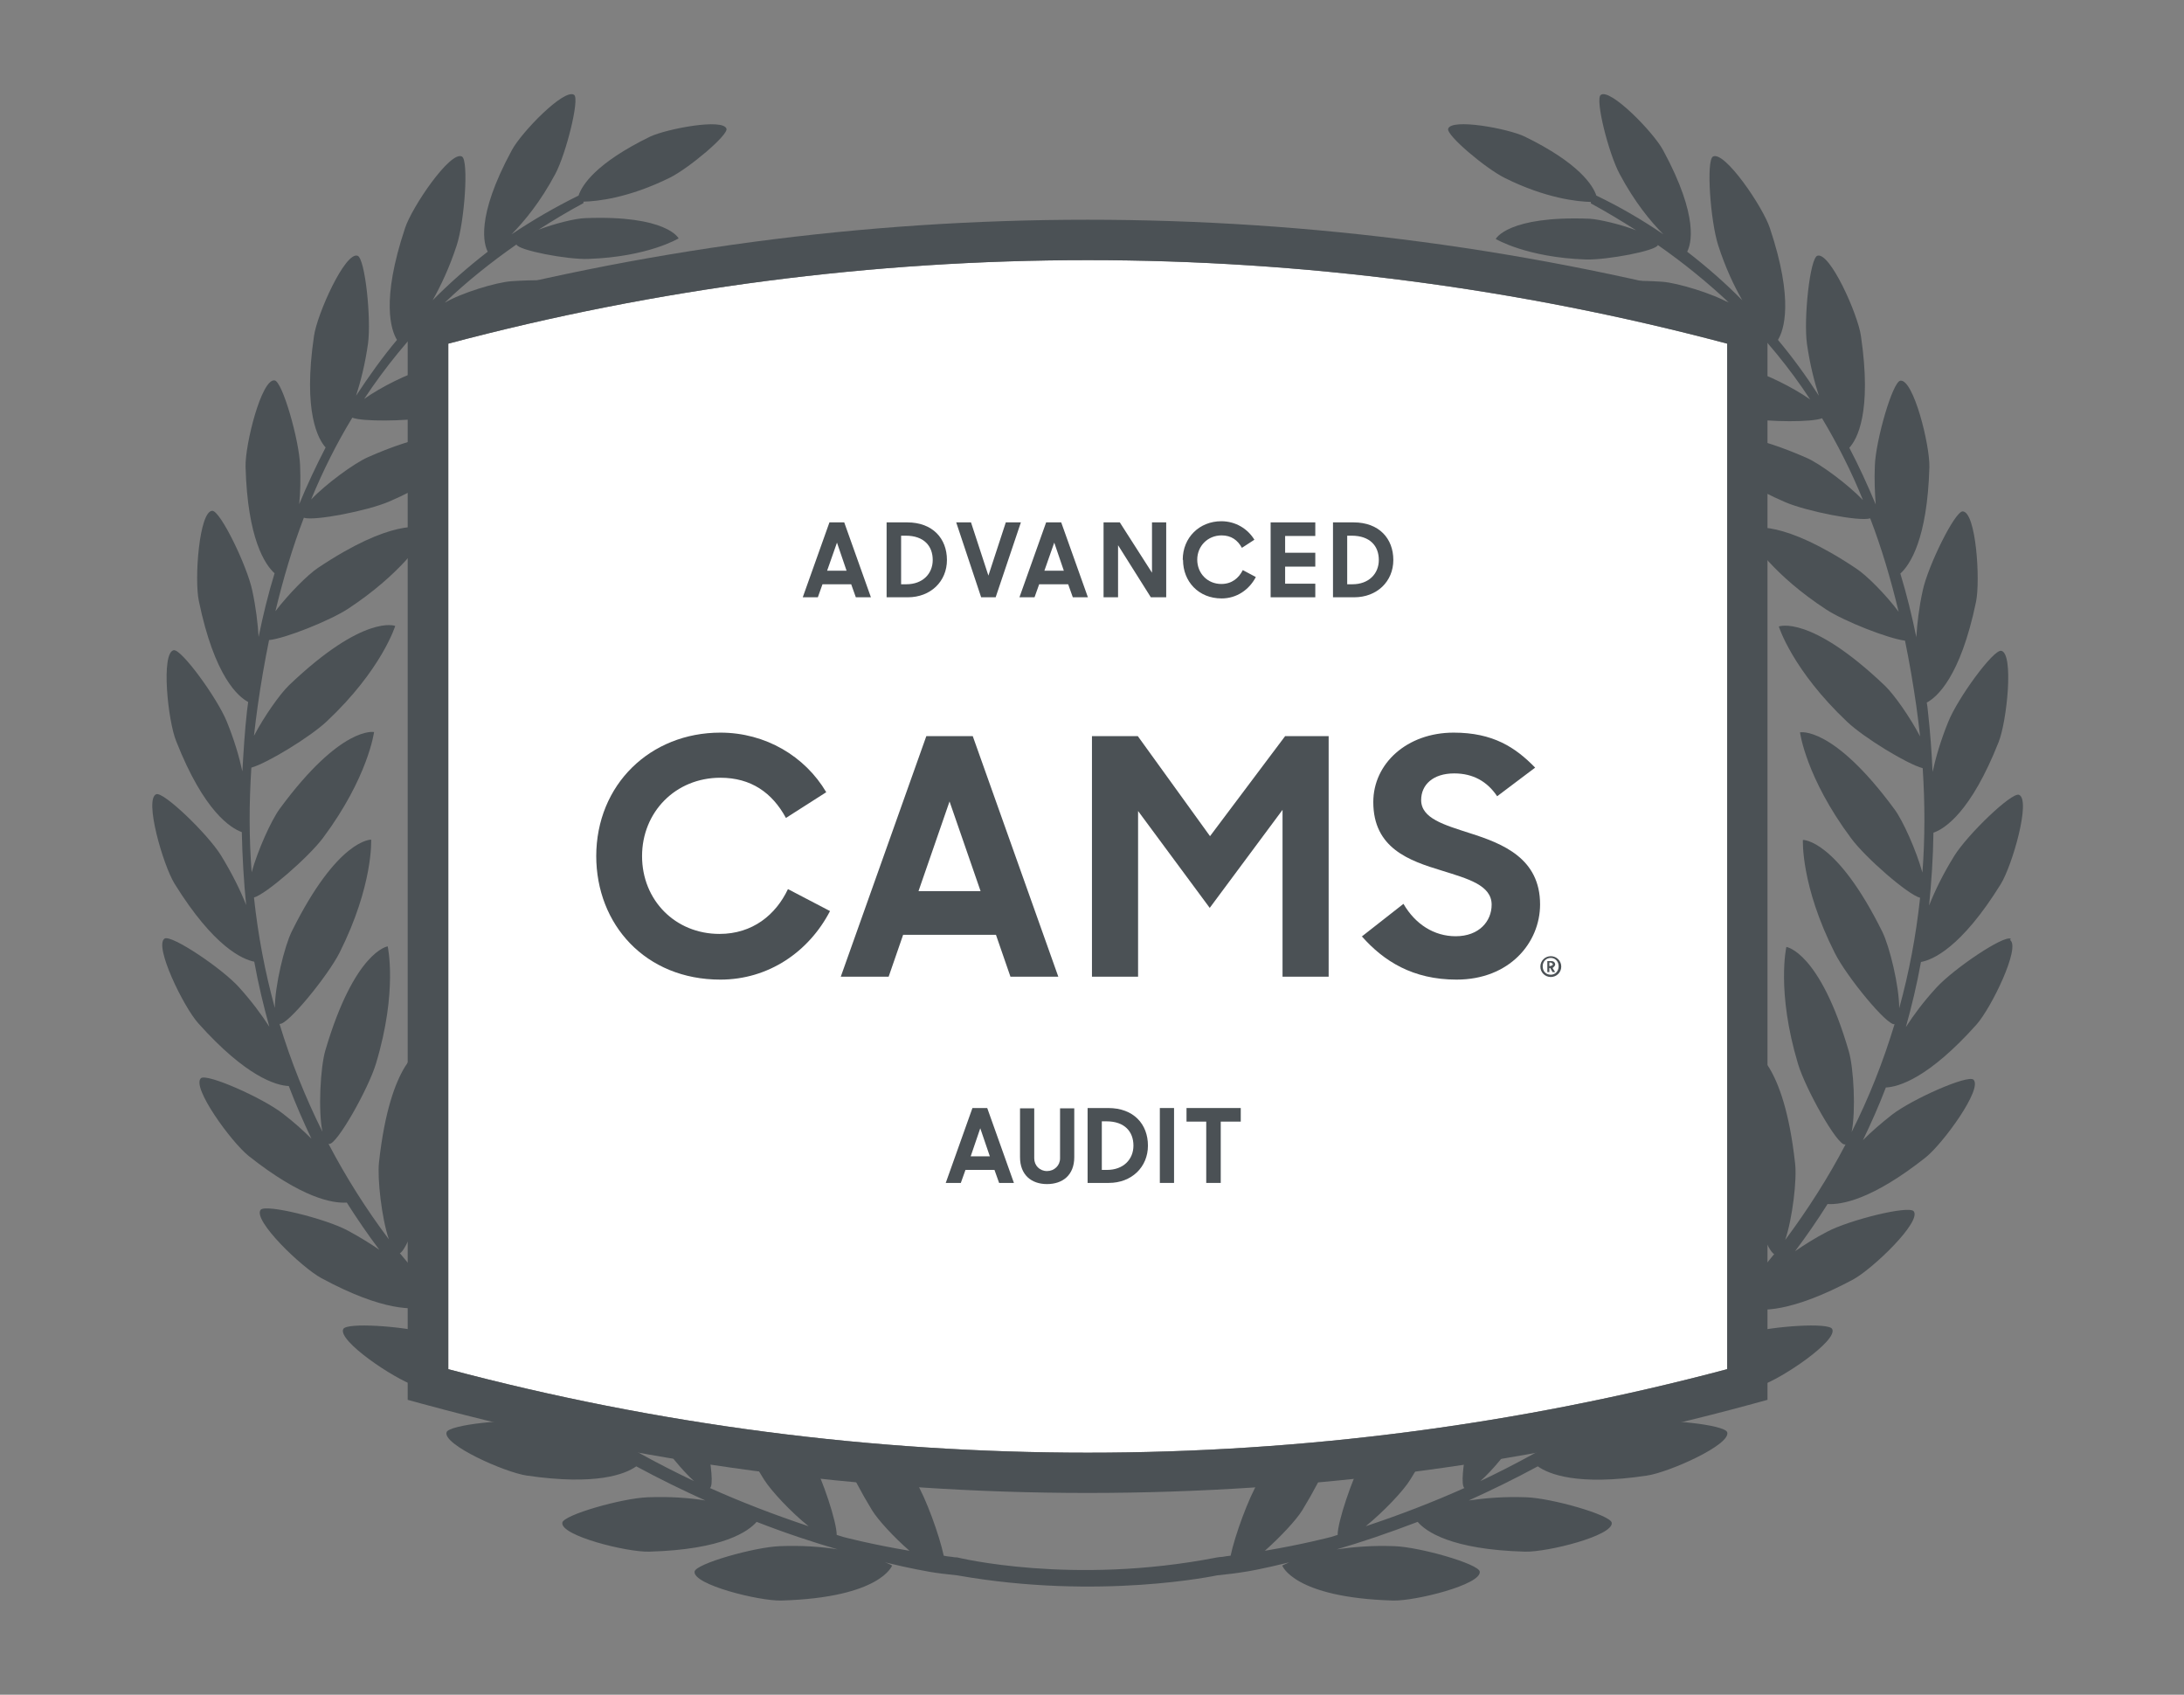<svg width="232" height="180" viewBox="0 0 232 180" fill="none" xmlns="http://www.w3.org/2000/svg">
<rect x="0" y="0" width="232" height="180" fill="#808080" stroke="none"/>
<path d="M47.623 145.424C92.085 157.251 139.012 157.251 183.474 145.424V36.5C138.981 24.674 92.085 24.674 47.623 36.5V145.424Z" fill="white"/>
<path d="M213.61 99.717C212.901 99.256 207.509 102.912 205.691 104.908C204.335 106.383 203.288 107.796 202.456 109.086C203.072 106.874 203.627 104.57 204.058 102.174C205.291 101.959 208.341 100.669 212.531 93.912C213.764 91.915 215.767 84.942 214.473 84.42C213.702 84.113 209.019 88.628 207.601 90.901C206.4 92.836 205.537 94.618 204.921 96.184C205.167 93.696 205.352 91.116 205.383 88.444C206.554 88.044 209.358 86.293 212.316 78.799C213.178 76.618 213.949 69.43 212.593 69.123C211.761 68.938 207.94 74.191 206.954 76.679C206.153 78.645 205.629 80.457 205.291 81.993C205.198 79.904 205.044 77.754 204.798 75.573C204.767 75.266 204.736 74.928 204.674 74.621C205.722 74.068 208.248 71.948 209.912 63.901C210.375 61.597 209.912 54.378 208.495 54.317C207.663 54.286 204.798 60.122 204.243 62.733C203.842 64.576 203.657 66.204 203.565 67.679C203.103 65.406 202.548 63.163 201.87 60.921C202.887 59.999 204.736 57.266 204.952 49.617C205.013 47.252 203.257 40.248 201.87 40.432C201.038 40.555 199.251 46.791 199.159 49.463C199.097 50.968 199.159 52.351 199.251 53.579C198.389 51.521 197.464 49.494 196.447 47.559C197.249 46.699 198.882 43.842 197.68 35.671C197.341 33.337 194.383 26.732 193.058 27.162C192.257 27.408 191.579 33.89 191.949 36.531C192.257 38.681 192.719 40.494 193.212 42.03C191.887 39.972 190.439 37.975 188.868 36.101C189.484 35.087 190.593 31.954 188.005 24.214C187.265 21.971 183.198 15.981 181.966 16.626C181.226 17.026 181.688 23.476 182.52 26.057C183.291 28.453 184.215 30.388 185.078 31.893C183.26 30.05 181.288 28.33 179.223 26.732C179.593 26.026 180.579 23.169 176.666 15.951C175.649 14.046 171.027 9.316 170.041 10.084C169.425 10.544 170.873 16.288 172.044 18.469C173.646 21.48 175.372 23.569 176.697 24.889C174.448 23.354 172.075 21.971 169.579 20.773C169.209 19.698 167.761 17.333 161.969 14.507C160.181 13.647 154.173 12.541 153.834 13.678C153.619 14.353 157.809 17.886 159.843 18.899C164.218 21.08 167.607 21.418 168.994 21.449V21.603C170.688 22.524 172.26 23.476 173.8 24.459C172.106 23.814 169.887 23.292 168.84 23.231C160.151 22.893 158.887 25.381 158.887 25.381C158.887 25.381 162.153 27.347 168.47 27.562C170.688 27.623 175.957 26.64 176.111 26.026C178.884 27.961 181.442 30.05 183.753 32.231C181.997 31.186 178.207 30.05 176.604 29.927C172.013 29.62 169.271 30.081 167.669 30.664C172.63 31.647 177.59 32.784 182.489 34.074C183.691 33.828 184.585 33.521 184.646 33.245C184.646 33.183 184.646 33.152 184.646 33.091C187.543 35.978 190.1 39.081 192.288 42.429C190.47 41.139 187.481 39.695 186.095 39.357C185.91 39.296 185.725 39.265 185.54 39.234V44.426C188.066 44.825 192.442 44.856 193.551 44.426C195.184 47.16 196.663 50.047 197.896 53.119C196.324 51.46 193.335 49.248 191.918 48.634C189.268 47.467 187.173 46.822 185.54 46.453V51.245C186.711 51.951 188.067 52.658 189.638 53.334C191.918 54.317 197.557 55.422 198.666 55.054C199.868 58.187 200.854 61.505 201.686 64.976C200.33 63.163 198.296 61.105 197.156 60.368C189.422 55.208 186.218 55.945 185.509 56.221V56.559C186.095 57.542 188.436 61.105 193.982 64.73C195.893 65.989 200.607 67.832 202.363 68.047C202.826 70.29 203.226 72.624 203.565 74.99C203.719 76.065 203.842 77.14 203.966 78.215C202.887 76.157 201.223 73.791 200.237 72.839C192.257 65.221 188.96 66.542 188.96 66.542C188.96 66.542 190.377 71.15 196.232 76.679C197.988 78.338 202.548 81.133 204.243 81.594C204.489 85.372 204.489 89.089 204.212 92.683C203.565 90.348 202.148 87.154 201.223 85.925C194.691 77.048 191.209 77.785 191.209 77.785C191.209 77.785 191.826 82.577 196.632 89.027C198.173 91.116 202.702 95.048 203.966 95.355C203.534 99.379 202.795 103.311 201.747 107.089C201.747 104.724 200.73 100.546 199.96 98.98C195.061 89.089 191.517 89.212 191.517 89.212C191.517 89.212 191.271 94.034 194.907 101.222C196.17 103.741 200.484 108.994 201.254 108.779C200.052 112.741 198.543 116.581 196.694 120.236C197.156 117.994 196.91 113.386 196.386 111.635C193.305 101.069 189.761 100.577 189.761 100.577C189.761 100.577 188.683 105.277 190.994 112.987C191.795 115.659 195.122 121.588 195.954 121.557C195.985 121.557 196.016 121.557 196.047 121.557C194.198 125.09 192.041 128.469 189.638 131.694C190.408 129.421 190.901 125.274 190.686 123.554C189.484 112.588 186.095 111.513 186.095 111.513C186.095 111.513 185.817 112.188 185.509 113.478V125.858C186.249 128.868 187.789 132.923 188.467 133.199C187.512 134.397 186.526 135.534 185.509 136.67V139.035C185.509 139.035 185.571 138.974 185.602 138.913C186.957 139.312 190.254 139.435 196.848 135.902C198.943 134.766 204.15 129.759 203.288 128.653C202.764 128.008 196.447 129.574 194.075 130.834C192.781 131.51 191.672 132.216 190.686 132.892C191.887 131.295 193.058 129.605 194.137 127.885C195.615 127.977 198.882 127.424 204.551 122.939C206.4 121.465 210.652 115.629 209.635 114.676C209.019 114.124 203.072 116.765 200.946 118.424C199.775 119.346 198.758 120.236 197.896 121.096C198.758 119.315 199.59 117.441 200.33 115.506C201.686 115.444 204.859 114.523 209.943 108.84C211.515 107.089 214.688 100.577 213.517 99.84" fill="#4B5155"/>
<path d="M45.343 138.82C45.343 138.82 45.404 138.882 45.435 138.943V136.578C44.418 135.441 43.432 134.274 42.477 133.107C43.155 132.83 44.696 128.776 45.435 125.765V113.386C45.158 112.096 44.85 111.42 44.85 111.42C44.85 111.42 41.46 112.496 40.259 123.462C40.074 125.182 40.536 129.359 41.306 131.633C38.903 128.438 36.746 125.028 34.898 121.496C34.928 121.496 34.959 121.496 34.99 121.496C35.791 121.557 39.15 115.629 39.951 112.926C42.261 105.246 41.183 100.516 41.183 100.516C41.183 100.516 37.67 101.007 34.559 111.574C34.035 113.356 33.788 117.933 34.25 120.206C32.432 116.55 30.892 112.711 29.69 108.748C30.491 108.963 34.805 103.68 36.068 101.192C39.673 94.004 39.427 89.181 39.427 89.181C39.427 89.181 35.883 89.058 30.984 98.949C30.214 100.516 29.197 104.693 29.197 107.059C28.15 103.25 27.41 99.349 26.979 95.325C28.242 94.987 32.771 91.055 34.312 88.997C39.119 82.546 39.735 77.754 39.735 77.754C39.735 77.754 36.253 77.017 29.721 85.894C28.797 87.154 27.379 90.317 26.732 92.652C26.455 89.027 26.455 85.341 26.701 81.532C28.365 81.072 32.956 78.276 34.713 76.618C40.567 71.119 41.984 66.481 41.984 66.481C41.984 66.481 38.687 65.16 30.707 72.778C29.721 73.73 28.057 76.095 26.979 78.153C27.102 77.078 27.225 76.034 27.379 74.959C27.718 72.563 28.119 70.259 28.581 67.986C30.337 67.802 35.021 65.928 36.962 64.668C42.477 61.044 44.85 57.481 45.435 56.498V56.16C44.727 55.883 41.522 55.146 33.788 60.307C32.679 61.044 30.645 63.102 29.259 64.914C30.091 61.443 31.077 58.126 32.278 54.992C33.388 55.361 39.057 54.255 41.337 53.272C42.909 52.596 44.264 51.89 45.435 51.184V46.392C43.771 46.76 41.676 47.405 39.057 48.572C37.609 49.218 34.62 51.398 33.049 53.057C34.312 49.986 35.76 47.098 37.424 44.364C38.533 44.794 42.909 44.733 45.435 44.364V39.173C45.25 39.204 45.065 39.265 44.881 39.296C43.463 39.634 40.505 41.077 38.687 42.368C40.906 39.019 43.432 35.917 46.329 33.029C46.329 33.091 46.329 33.152 46.329 33.183C46.39 33.429 47.284 33.736 48.486 34.012C53.416 32.722 58.346 31.586 63.306 30.603C61.704 30.05 58.962 29.558 54.371 29.866C52.769 29.958 48.948 31.125 47.222 32.169C49.533 29.958 52.091 27.9 54.864 25.965C55.018 26.579 60.287 27.593 62.505 27.5C68.853 27.285 72.088 25.319 72.088 25.319C72.088 25.319 70.855 22.831 62.166 23.169C61.088 23.2 58.9 23.753 57.206 24.398C58.746 23.415 60.318 22.463 61.981 21.572V21.418C63.399 21.388 66.757 21.05 71.163 18.869C73.197 17.855 77.357 14.353 77.172 13.678C76.833 12.541 70.855 13.678 69.068 14.507C63.276 17.333 61.827 19.667 61.458 20.773C58.962 22.002 56.589 23.384 54.34 24.889C55.665 23.538 57.39 21.48 58.993 18.469C60.133 16.319 61.581 10.544 60.995 10.084C59.979 9.316 55.388 14.046 54.371 15.951C50.458 23.169 51.444 26.026 51.813 26.732C49.749 28.33 47.777 30.05 45.959 31.893C46.822 30.357 47.746 28.422 48.516 26.057C49.348 23.507 49.811 17.026 49.071 16.626C47.839 15.981 43.771 21.971 43.032 24.214C40.444 31.954 41.553 35.087 42.169 36.101C40.598 37.975 39.18 39.972 37.825 42.03C38.318 40.494 38.78 38.681 39.088 36.531C39.458 33.89 38.78 27.408 37.979 27.162C36.654 26.732 33.696 33.337 33.357 35.671C32.155 43.811 33.819 46.668 34.589 47.528C33.572 49.494 32.617 51.521 31.785 53.549C31.909 52.32 31.939 50.938 31.878 49.433C31.785 46.76 29.998 40.494 29.166 40.402C27.78 40.217 26.023 47.221 26.085 49.586C26.301 57.235 28.149 59.969 29.166 60.89C28.488 63.102 27.934 65.375 27.472 67.648C27.379 66.204 27.194 64.546 26.794 62.703C26.239 60.092 23.404 54.224 22.542 54.255C21.155 54.317 20.631 61.535 21.124 63.839C22.788 71.887 25.315 74.007 26.363 74.559C26.332 74.897 26.27 75.204 26.239 75.512C25.993 77.693 25.869 79.843 25.746 81.932C25.407 80.365 24.884 78.584 24.082 76.618C23.066 74.129 19.245 68.877 18.444 69.061C17.088 69.368 17.828 76.556 18.721 78.737C21.679 86.232 24.514 87.952 25.685 88.382C25.746 91.055 25.9 93.635 26.147 96.123C25.531 94.556 24.668 92.806 23.466 90.84C22.049 88.567 17.365 84.051 16.595 84.358C15.301 84.88 17.304 91.823 18.536 93.85C22.727 100.608 25.777 101.898 27.009 102.144C27.441 104.54 27.995 106.844 28.612 109.055C27.78 107.765 26.732 106.352 25.407 104.878C23.62 102.881 18.228 99.256 17.489 99.686C16.318 100.424 19.491 106.936 21.063 108.687C26.147 114.369 29.32 115.291 30.676 115.352C31.416 117.287 32.217 119.131 33.08 120.943C32.217 120.083 31.2 119.161 30.029 118.27C27.903 116.612 21.956 113.97 21.34 114.523C20.323 115.475 24.575 121.311 26.424 122.786C32.093 127.271 35.329 127.824 36.839 127.731C37.948 129.482 39.088 131.141 40.29 132.738C39.304 132.063 38.163 131.356 36.9 130.68C34.528 129.421 28.211 127.854 27.687 128.499C26.825 129.605 32.032 134.612 34.127 135.749C40.721 139.312 44.018 139.158 45.374 138.759" fill="#4B5155"/>
<path d="M52.338 148.834C50.027 148.281 47.747 147.698 45.467 147.053V141.585C42.663 140.848 36.839 140.448 36.469 141.155C35.822 142.384 41.831 146.438 44.08 147.175C47.808 148.404 50.458 148.804 52.338 148.804" fill="#4B5155"/>
<path d="M185.629 141.585V147.053C183.349 147.667 181.038 148.251 178.758 148.804C180.637 148.804 183.287 148.404 187.015 147.176C189.265 146.438 195.273 142.384 194.626 141.155C194.256 140.448 188.433 140.848 185.629 141.585Z" fill="#4B5155"/>
<path d="M174.138 151.015C172.536 151.23 171.149 151.537 169.886 151.906C170.656 151.415 171.426 150.892 172.197 150.37C170.841 150.677 169.485 150.954 168.129 151.23C168.129 151.261 168.129 151.292 168.129 151.322C164.709 153.503 161.073 155.5 157.253 157.312C158.516 156.206 160.18 154.179 161.258 152.49C159.471 152.797 157.653 153.104 155.866 153.38C155.404 155.654 155.188 157.773 155.558 158.049C152.2 159.555 148.687 160.906 145.082 162.104C146.931 160.599 149.087 158.357 149.827 157.128C150.536 155.991 151.121 154.947 151.614 153.995C149.365 154.302 147.085 154.578 144.805 154.824C143.572 157.251 142.093 161.643 142.093 163.026C141.877 163.087 141.631 163.179 141.415 163.241C141.169 163.302 138.365 164.039 134.359 164.715C135.992 163.271 137.687 161.459 138.334 160.415C139.567 158.387 140.46 156.667 141.076 155.223C138.95 155.438 136.855 155.592 134.729 155.746C134.39 156.237 134.051 156.759 133.712 157.312C132.634 159.094 131.186 163.056 130.723 165.237C130.446 165.268 130.138 165.299 129.861 165.36C129.676 165.36 129.491 165.391 129.275 165.422C113.869 168.432 101.698 165.422 101.698 165.422C101.483 165.422 101.298 165.391 101.113 165.36C100.836 165.33 100.527 165.299 100.25 165.237C99.788 163.056 98.34 159.063 97.261 157.312C96.922 156.759 96.584 156.237 96.245 155.746C94.119 155.592 92.023 155.408 89.897 155.223C90.513 156.667 91.407 158.387 92.639 160.415C93.287 161.459 94.981 163.302 96.614 164.715C92.609 164.039 89.774 163.302 89.558 163.241C89.343 163.179 89.096 163.087 88.88 163.026C88.88 161.643 87.432 157.251 86.169 154.824C83.889 154.578 81.609 154.302 79.359 153.995C79.853 154.947 80.438 155.991 81.147 157.128C81.917 158.357 84.043 160.63 85.892 162.104C82.287 160.906 78.774 159.555 75.415 158.049C75.785 157.804 75.57 155.684 75.107 153.38C73.32 153.104 71.502 152.797 69.715 152.49C70.825 154.148 72.458 156.176 73.721 157.312C69.9 155.5 66.264 153.503 62.844 151.322C62.844 151.292 62.844 151.261 62.844 151.23C61.488 150.954 60.133 150.677 58.777 150.37C59.547 150.892 60.318 151.415 61.088 151.906C59.825 151.568 58.407 151.261 56.836 151.015C54.186 150.647 47.685 151.322 47.438 152.121C47.007 153.442 53.631 156.391 55.973 156.729C63.368 157.804 66.418 156.575 67.589 155.746C70.085 157.097 72.55 158.295 74.922 159.37C73.228 159.094 71.163 158.94 68.791 159.032C66.11 159.125 59.825 160.906 59.732 161.736C59.547 163.118 66.572 164.869 68.945 164.807C76.864 164.592 79.514 162.626 80.376 161.643C83.519 162.872 86.446 163.824 88.973 164.562C87.278 164.285 85.214 164.132 82.841 164.224C80.161 164.316 73.875 166.097 73.782 166.927C73.598 168.309 80.623 170.06 82.995 169.999C93.564 169.691 94.766 166.282 94.766 166.282C94.766 166.282 94.519 166.128 94.026 165.944C96.768 166.62 98.494 166.896 98.802 166.958C99.511 167.08 100.497 167.203 101.698 167.326C116.827 169.999 129.275 167.326 129.275 167.326C130.477 167.203 131.463 167.08 132.172 166.958C132.48 166.927 134.205 166.62 136.947 165.944C136.454 166.159 136.208 166.282 136.208 166.282C136.208 166.282 137.41 169.691 147.978 169.999C150.351 170.06 157.376 168.309 157.191 166.927C157.068 166.097 150.813 164.316 148.132 164.224C145.76 164.132 143.695 164.316 142.001 164.562C144.558 163.824 147.454 162.841 150.597 161.643C151.429 162.626 154.079 164.592 161.998 164.807C164.37 164.869 171.396 163.118 171.211 161.736C171.087 160.906 164.833 159.125 162.152 159.032C159.748 158.94 157.715 159.125 156.02 159.37C158.393 158.295 160.858 157.097 163.354 155.746C164.524 156.575 167.575 157.834 174.939 156.729C177.281 156.391 183.905 153.442 183.474 152.121C183.227 151.322 176.726 150.647 174.076 151.015" fill="#4B5155"/>
<path d="M47.621 145.425C92.083 157.251 139.01 157.251 183.472 145.425V36.501C139.01 24.674 92.114 24.674 47.621 36.501V145.425ZM115.531 158.572C91.775 158.572 67.988 155.408 44.879 149.111L43.308 148.681V33.214L44.879 32.784C91.097 20.19 139.965 20.19 186.184 32.784L187.755 33.214V148.681L186.184 149.111C163.075 155.408 139.318 158.572 115.531 158.572Z" fill="#4B5155"/>
<path d="M87.863 60.614H89.927L88.91 57.634L87.863 60.614ZM88.14 55.484H89.68L92.515 63.44H90.913L90.42 62.057H87.37L86.877 63.44H85.274L88.109 55.484H88.14Z" fill="#4B5155"/>
<path d="M95.722 56.897V62.057H96.277C98.002 62.057 99.081 60.951 99.081 59.477C99.081 58.002 98.156 56.897 96.215 56.897H95.722ZM94.182 55.484H96.369C99.081 55.484 100.591 57.204 100.591 59.477C100.591 61.75 98.865 63.44 96.431 63.44H94.182V55.484Z" fill="#4B5155"/>
<path d="M101.575 55.484H103.147L104.995 61.136L106.844 55.484H108.446L105.766 63.44H104.225L101.575 55.484Z" fill="#4B5155"/>
<path d="M110.943 60.614H113.007L111.99 57.634L110.943 60.614ZM111.189 55.484H112.73L115.565 63.44H113.962L113.469 62.057H110.388L109.895 63.44H108.293L111.128 55.484H111.189Z" fill="#4B5155"/>
<path d="M117.228 55.484H118.953L122.373 60.828V55.484H123.883V63.44H122.25L118.768 57.91V63.44H117.228V55.484Z" fill="#4B5155"/>
<path d="M125.64 59.446C125.64 57.081 127.427 55.361 129.738 55.361C131.248 55.361 132.542 56.16 133.25 57.327L131.925 58.187C131.463 57.358 130.785 56.866 129.769 56.866C128.29 56.866 127.18 58.002 127.18 59.446C127.18 60.89 128.259 62.026 129.738 62.026C130.847 62.026 131.586 61.412 132.018 60.552L133.404 61.289C132.696 62.641 131.371 63.562 129.769 63.562C127.304 63.562 125.67 61.75 125.67 59.477" fill="#4B5155"/>
<path d="M134.975 55.484H139.72V56.927H136.515V58.709H139.72V60.183H136.515V61.996H139.72V63.44H134.975V55.484Z" fill="#4B5155"/>
<path d="M143.109 56.897V62.057H143.664C145.389 62.057 146.468 60.951 146.468 59.477C146.468 58.002 145.544 56.897 143.572 56.897H143.079H143.109ZM141.6 55.484H143.787C146.499 55.484 148.009 57.204 148.009 59.477C148.009 61.75 146.283 63.44 143.849 63.44H141.6V55.484Z" fill="#4B5155"/>
<path d="M63.336 90.963C63.336 83.314 69.098 77.815 76.524 77.815C81.33 77.815 85.521 80.334 87.77 84.143L83.487 86.877C82.039 84.205 79.79 82.607 76.524 82.607C71.748 82.607 68.204 86.263 68.204 90.932C68.204 95.601 71.717 99.195 76.431 99.195C79.944 99.195 82.409 97.167 83.703 94.434L88.171 96.768C85.921 101.099 81.638 104.048 76.524 104.048C68.574 104.048 63.336 98.212 63.336 90.901" fill="#4B5155"/>
<path d="M97.57 94.649H104.164L100.867 85.126L97.57 94.649ZM98.433 78.184H103.332L112.422 103.741H107.338L105.797 99.287H95.937L94.397 103.741H89.312L98.402 78.184H98.433Z" fill="#4B5155"/>
<path d="M115.996 78.184H120.864L128.537 88.812L136.517 78.184H141.139V103.741H136.24V86.017L128.506 96.43L120.895 86.14V103.741H115.996V78.184Z" fill="#4B5155"/>
<path d="M144.618 99.502L149.086 96C150.349 98.181 152.352 99.441 154.632 99.441C157.128 99.441 158.453 97.843 158.453 96.092C158.453 94.004 155.895 93.328 153.153 92.468C149.702 91.423 145.881 90.102 145.881 85.188C145.881 81.102 149.456 77.815 154.417 77.815C158.607 77.815 160.98 79.382 163.075 81.532L159.038 84.573C157.991 83.007 156.481 82.147 154.478 82.147C152.198 82.147 150.965 83.375 150.965 84.973C150.965 86.939 153.43 87.614 156.173 88.505C159.655 89.611 163.598 91.177 163.598 96.062C163.598 100.116 160.363 104.048 154.725 104.048C150.072 104.048 146.991 102.082 144.68 99.471" fill="#4B5155"/>
<path d="M103.083 122.816H105.147L104.131 119.837L103.114 122.816H103.083ZM103.329 117.687H104.87L107.705 125.642H106.133L105.64 124.26H102.559L102.066 125.642H100.464L103.299 117.687H103.329Z" fill="#4B5155"/>
<path d="M108.354 122.909V117.717H109.864V123.031C109.864 123.799 110.45 124.383 111.22 124.383C111.99 124.383 112.607 123.799 112.607 123.031V117.717H114.116V122.909C114.116 124.813 112.884 125.765 111.22 125.765C109.556 125.765 108.354 124.782 108.354 122.909Z" fill="#4B5155"/>
<path d="M117.043 119.1V124.26H117.598C119.323 124.26 120.402 123.154 120.402 121.68C120.402 120.205 119.477 119.1 117.536 119.1H117.043ZM115.533 117.687H117.721C120.432 117.687 121.942 119.407 121.942 121.68C121.942 123.953 120.217 125.642 117.783 125.642H115.533V117.687Z" fill="#4B5155"/>
<path d="M124.716 117.687H123.206V125.642H124.716V117.687Z" fill="#4B5155"/>
<path d="M128.135 119.13H126.04V117.687H131.802V119.13H129.676V125.642H128.135V119.13Z" fill="#4B5155"/>
<path d="M164.739 102.604H164.585V102.236H164.739C164.739 102.236 164.955 102.328 164.955 102.42C164.955 102.512 164.862 102.574 164.739 102.574M164.955 102.789C164.955 102.789 165.201 102.604 165.201 102.451C165.201 102.236 165.047 102.082 164.801 102.082H164.369V103.25H164.585V102.819H164.677L164.924 103.25H165.201L164.924 102.819L164.955 102.789Z" fill="#4B5155"/>
<path d="M164.738 103.526C164.214 103.526 163.875 103.157 163.875 102.635C163.875 102.113 164.245 101.744 164.738 101.744C165.2 101.744 165.57 102.113 165.57 102.635C165.57 103.157 165.2 103.526 164.738 103.526ZM164.738 101.56C164.122 101.56 163.629 102.051 163.629 102.666C163.629 103.28 164.122 103.771 164.738 103.771C165.354 103.771 165.847 103.28 165.847 102.666C165.847 102.051 165.354 101.56 164.738 101.56Z" fill="#4B5155"/>
</svg>
